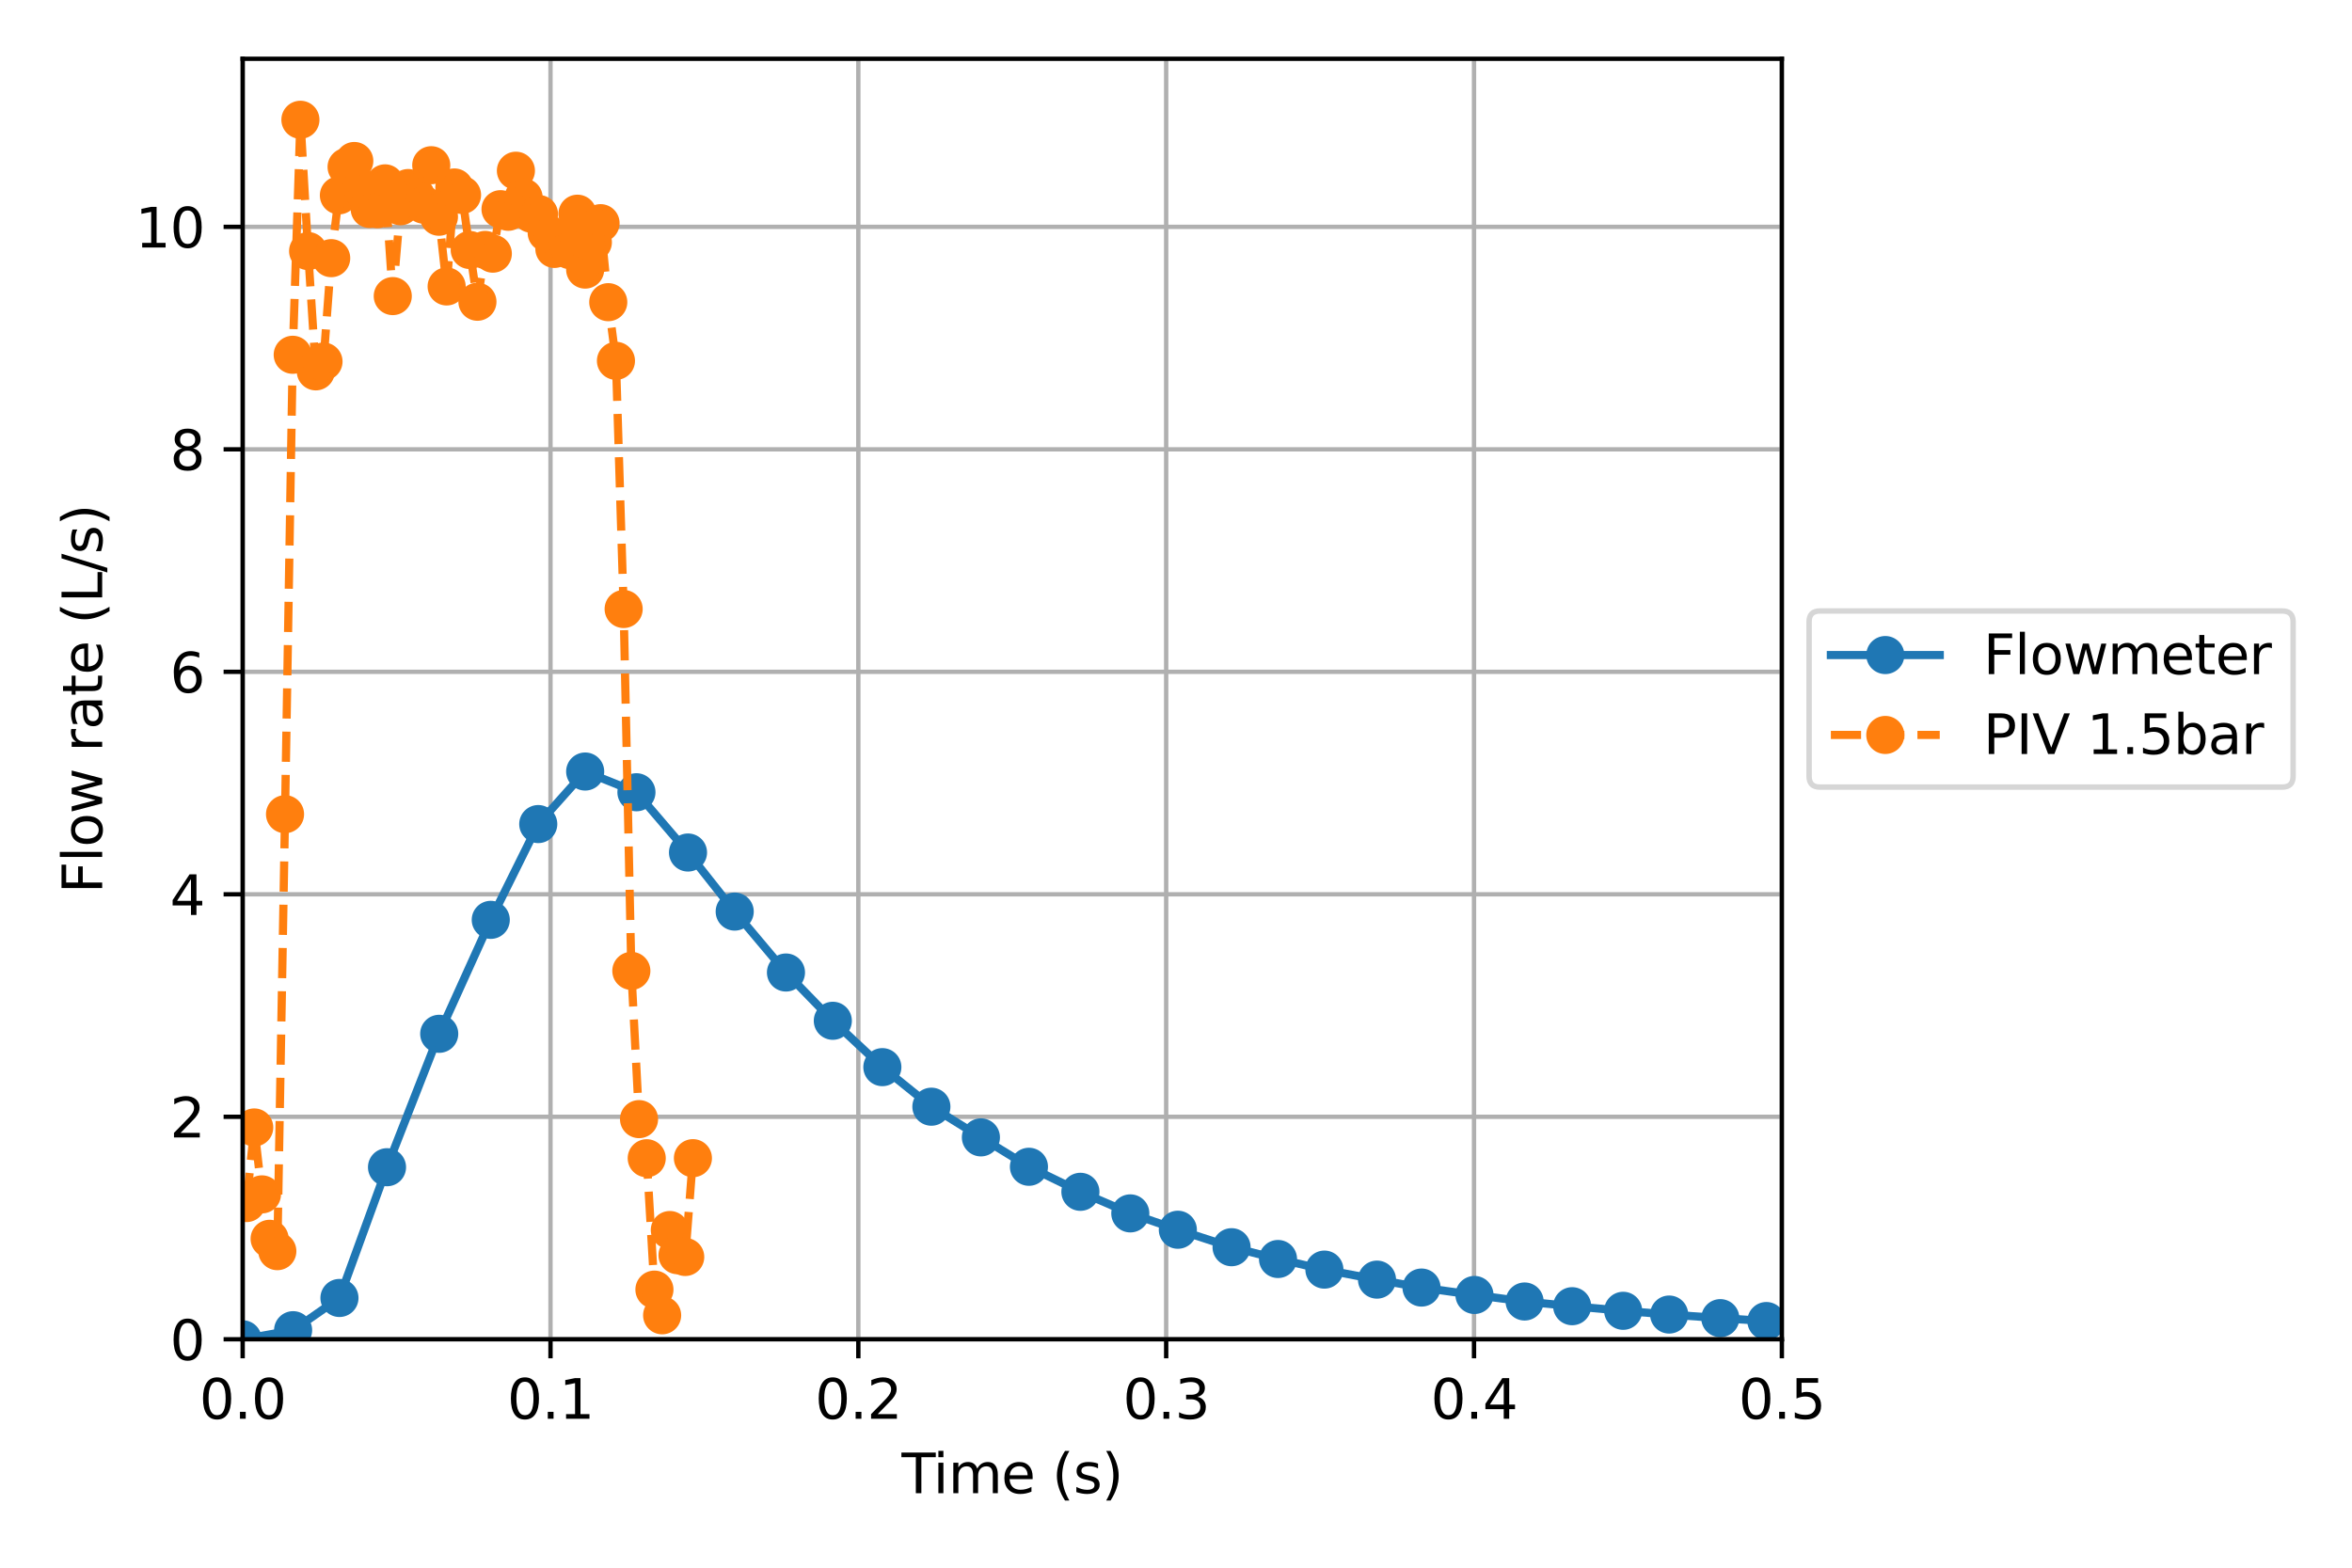 <?xml version="1.0" encoding="utf-8" standalone="no"?>
<!DOCTYPE svg PUBLIC "-//W3C//DTD SVG 1.1//EN"
  "http://www.w3.org/Graphics/SVG/1.1/DTD/svg11.dtd">
<svg xmlns:xlink="http://www.w3.org/1999/xlink" width="432pt" height="288pt" viewBox="0 0 432 288" xmlns="http://www.w3.org/2000/svg" version="1.1">
 <defs>
  <style type="text/css">*{stroke-linejoin: round; stroke-linecap: butt}</style>
 </defs>
 <g id="figure_1">
  <g id="patch_1">
   <path d="M 0 288 
L 432 288 
L 432 0 
L 0 0 
z
" style="fill: #ffffff"/>
  </g>
  <g id="axes_1">
   <g id="patch_2">
    <path d="M 44.57 246.04 
L 327.28 246.04 
L 327.28 10.8 
L 44.57 10.8 
z
" style="fill: #ffffff"/>
   </g>
   <g id="matplotlib.axis_1">
    <g id="xtick_1">
     <g id="line2d_1">
      <path d="M 44.57 246.04 
L 44.57 10.8 
" clip-path="url(#p2426b65e9e)" style="fill: none; stroke: #b0b0b0; stroke-width: 0.8; stroke-linecap: square"/>
     </g>
     <g id="line2d_2">
      <defs>
       <path id="mc294a49bb8" d="M 0 0 
L 0 3.5 
" style="stroke: #000000; stroke-width: 0.8"/>
      </defs>
      <g>
       <use xlink:href="#mc294a49bb8" x="44.57" y="246.04" style="stroke: #000000; stroke-width: 0.8"/>
      </g>
     </g>
     <g id="text_1">
      <!-- 0.0 -->
      <g transform="translate(36.618 260.638) scale(0.1 -0.1)">
       <defs>
        <path id="DejaVuSans-30" d="M 2034 4250 
Q 1547 4250 1301 3770 
Q 1056 3291 1056 2328 
Q 1056 1369 1301 889 
Q 1547 409 2034 409 
Q 2525 409 2770 889 
Q 3016 1369 3016 2328 
Q 3016 3291 2770 3770 
Q 2525 4250 2034 4250 
z
M 2034 4750 
Q 2819 4750 3233 4129 
Q 3647 3509 3647 2328 
Q 3647 1150 3233 529 
Q 2819 -91 2034 -91 
Q 1250 -91 836 529 
Q 422 1150 422 2328 
Q 422 3509 836 4129 
Q 1250 4750 2034 4750 
z
" transform="scale(0.016)"/>
        <path id="DejaVuSans-2e" d="M 684 794 
L 1344 794 
L 1344 0 
L 684 0 
L 684 794 
z
" transform="scale(0.016)"/>
       </defs>
       <use xlink:href="#DejaVuSans-30"/>
       <use xlink:href="#DejaVuSans-2e" transform="translate(63.623 0)"/>
       <use xlink:href="#DejaVuSans-30" transform="translate(95.41 0)"/>
      </g>
     </g>
    </g>
    <g id="xtick_2">
     <g id="line2d_3">
      <path d="M 101.112 246.04 
L 101.112 10.8 
" clip-path="url(#p2426b65e9e)" style="fill: none; stroke: #b0b0b0; stroke-width: 0.8; stroke-linecap: square"/>
     </g>
     <g id="line2d_4">
      <g>
       <use xlink:href="#mc294a49bb8" x="101.112" y="246.04" style="stroke: #000000; stroke-width: 0.8"/>
      </g>
     </g>
     <g id="text_2">
      <!-- 0.1 -->
      <g transform="translate(93.16 260.638) scale(0.1 -0.1)">
       <defs>
        <path id="DejaVuSans-31" d="M 794 531 
L 1825 531 
L 1825 4091 
L 703 3866 
L 703 4441 
L 1819 4666 
L 2450 4666 
L 2450 531 
L 3481 531 
L 3481 0 
L 794 0 
L 794 531 
z
" transform="scale(0.016)"/>
       </defs>
       <use xlink:href="#DejaVuSans-30"/>
       <use xlink:href="#DejaVuSans-2e" transform="translate(63.623 0)"/>
       <use xlink:href="#DejaVuSans-31" transform="translate(95.41 0)"/>
      </g>
     </g>
    </g>
    <g id="xtick_3">
     <g id="line2d_5">
      <path d="M 157.654 246.04 
L 157.654 10.8 
" clip-path="url(#p2426b65e9e)" style="fill: none; stroke: #b0b0b0; stroke-width: 0.8; stroke-linecap: square"/>
     </g>
     <g id="line2d_6">
      <g>
       <use xlink:href="#mc294a49bb8" x="157.654" y="246.04" style="stroke: #000000; stroke-width: 0.8"/>
      </g>
     </g>
     <g id="text_3">
      <!-- 0.2 -->
      <g transform="translate(149.702 260.638) scale(0.1 -0.1)">
       <defs>
        <path id="DejaVuSans-32" d="M 1228 531 
L 3431 531 
L 3431 0 
L 469 0 
L 469 531 
Q 828 903 1448 1529 
Q 2069 2156 2228 2338 
Q 2531 2678 2651 2914 
Q 2772 3150 2772 3378 
Q 2772 3750 2511 3984 
Q 2250 4219 1831 4219 
Q 1534 4219 1204 4116 
Q 875 4013 500 3803 
L 500 4441 
Q 881 4594 1212 4672 
Q 1544 4750 1819 4750 
Q 2544 4750 2975 4387 
Q 3406 4025 3406 3419 
Q 3406 3131 3298 2873 
Q 3191 2616 2906 2266 
Q 2828 2175 2409 1742 
Q 1991 1309 1228 531 
z
" transform="scale(0.016)"/>
       </defs>
       <use xlink:href="#DejaVuSans-30"/>
       <use xlink:href="#DejaVuSans-2e" transform="translate(63.623 0)"/>
       <use xlink:href="#DejaVuSans-32" transform="translate(95.41 0)"/>
      </g>
     </g>
    </g>
    <g id="xtick_4">
     <g id="line2d_7">
      <path d="M 214.196 246.04 
L 214.196 10.8 
" clip-path="url(#p2426b65e9e)" style="fill: none; stroke: #b0b0b0; stroke-width: 0.8; stroke-linecap: square"/>
     </g>
     <g id="line2d_8">
      <g>
       <use xlink:href="#mc294a49bb8" x="214.196" y="246.04" style="stroke: #000000; stroke-width: 0.8"/>
      </g>
     </g>
     <g id="text_4">
      <!-- 0.3 -->
      <g transform="translate(206.244 260.638) scale(0.1 -0.1)">
       <defs>
        <path id="DejaVuSans-33" d="M 2597 2516 
Q 3050 2419 3304 2112 
Q 3559 1806 3559 1356 
Q 3559 666 3084 287 
Q 2609 -91 1734 -91 
Q 1441 -91 1130 -33 
Q 819 25 488 141 
L 488 750 
Q 750 597 1062 519 
Q 1375 441 1716 441 
Q 2309 441 2620 675 
Q 2931 909 2931 1356 
Q 2931 1769 2642 2001 
Q 2353 2234 1838 2234 
L 1294 2234 
L 1294 2753 
L 1863 2753 
Q 2328 2753 2575 2939 
Q 2822 3125 2822 3475 
Q 2822 3834 2567 4026 
Q 2313 4219 1838 4219 
Q 1578 4219 1281 4162 
Q 984 4106 628 3988 
L 628 4550 
Q 988 4650 1302 4700 
Q 1616 4750 1894 4750 
Q 2613 4750 3031 4423 
Q 3450 4097 3450 3541 
Q 3450 3153 3228 2886 
Q 3006 2619 2597 2516 
z
" transform="scale(0.016)"/>
       </defs>
       <use xlink:href="#DejaVuSans-30"/>
       <use xlink:href="#DejaVuSans-2e" transform="translate(63.623 0)"/>
       <use xlink:href="#DejaVuSans-33" transform="translate(95.41 0)"/>
      </g>
     </g>
    </g>
    <g id="xtick_5">
     <g id="line2d_9">
      <path d="M 270.738 246.04 
L 270.738 10.8 
" clip-path="url(#p2426b65e9e)" style="fill: none; stroke: #b0b0b0; stroke-width: 0.8; stroke-linecap: square"/>
     </g>
     <g id="line2d_10">
      <g>
       <use xlink:href="#mc294a49bb8" x="270.738" y="246.04" style="stroke: #000000; stroke-width: 0.8"/>
      </g>
     </g>
     <g id="text_5">
      <!-- 0.4 -->
      <g transform="translate(262.786 260.638) scale(0.1 -0.1)">
       <defs>
        <path id="DejaVuSans-34" d="M 2419 4116 
L 825 1625 
L 2419 1625 
L 2419 4116 
z
M 2253 4666 
L 3047 4666 
L 3047 1625 
L 3713 1625 
L 3713 1100 
L 3047 1100 
L 3047 0 
L 2419 0 
L 2419 1100 
L 313 1100 
L 313 1709 
L 2253 4666 
z
" transform="scale(0.016)"/>
       </defs>
       <use xlink:href="#DejaVuSans-30"/>
       <use xlink:href="#DejaVuSans-2e" transform="translate(63.623 0)"/>
       <use xlink:href="#DejaVuSans-34" transform="translate(95.41 0)"/>
      </g>
     </g>
    </g>
    <g id="xtick_6">
     <g id="line2d_11">
      <path d="M 327.28 246.04 
L 327.28 10.8 
" clip-path="url(#p2426b65e9e)" style="fill: none; stroke: #b0b0b0; stroke-width: 0.8; stroke-linecap: square"/>
     </g>
     <g id="line2d_12">
      <g>
       <use xlink:href="#mc294a49bb8" x="327.28" y="246.04" style="stroke: #000000; stroke-width: 0.8"/>
      </g>
     </g>
     <g id="text_6">
      <!-- 0.5 -->
      <g transform="translate(319.328 260.638) scale(0.1 -0.1)">
       <defs>
        <path id="DejaVuSans-35" d="M 691 4666 
L 3169 4666 
L 3169 4134 
L 1269 4134 
L 1269 2991 
Q 1406 3038 1543 3061 
Q 1681 3084 1819 3084 
Q 2600 3084 3056 2656 
Q 3513 2228 3513 1497 
Q 3513 744 3044 326 
Q 2575 -91 1722 -91 
Q 1428 -91 1123 -41 
Q 819 9 494 109 
L 494 744 
Q 775 591 1075 516 
Q 1375 441 1709 441 
Q 2250 441 2565 725 
Q 2881 1009 2881 1497 
Q 2881 1984 2565 2268 
Q 2250 2553 1709 2553 
Q 1456 2553 1204 2497 
Q 953 2441 691 2322 
L 691 4666 
z
" transform="scale(0.016)"/>
       </defs>
       <use xlink:href="#DejaVuSans-30"/>
       <use xlink:href="#DejaVuSans-2e" transform="translate(63.623 0)"/>
       <use xlink:href="#DejaVuSans-35" transform="translate(95.41 0)"/>
      </g>
     </g>
    </g>
    <g id="text_7">
     <!-- Time (s) -->
     <g transform="translate(165.596 274.317) scale(0.1 -0.1)">
      <defs>
       <path id="DejaVuSans-54" d="M -19 4666 
L 3928 4666 
L 3928 4134 
L 2272 4134 
L 2272 0 
L 1638 0 
L 1638 4134 
L -19 4134 
L -19 4666 
z
" transform="scale(0.016)"/>
       <path id="DejaVuSans-69" d="M 603 3500 
L 1178 3500 
L 1178 0 
L 603 0 
L 603 3500 
z
M 603 4863 
L 1178 4863 
L 1178 4134 
L 603 4134 
L 603 4863 
z
" transform="scale(0.016)"/>
       <path id="DejaVuSans-6d" d="M 3328 2828 
Q 3544 3216 3844 3400 
Q 4144 3584 4550 3584 
Q 5097 3584 5394 3201 
Q 5691 2819 5691 2113 
L 5691 0 
L 5113 0 
L 5113 2094 
Q 5113 2597 4934 2840 
Q 4756 3084 4391 3084 
Q 3944 3084 3684 2787 
Q 3425 2491 3425 1978 
L 3425 0 
L 2847 0 
L 2847 2094 
Q 2847 2600 2669 2842 
Q 2491 3084 2119 3084 
Q 1678 3084 1418 2786 
Q 1159 2488 1159 1978 
L 1159 0 
L 581 0 
L 581 3500 
L 1159 3500 
L 1159 2956 
Q 1356 3278 1631 3431 
Q 1906 3584 2284 3584 
Q 2666 3584 2933 3390 
Q 3200 3197 3328 2828 
z
" transform="scale(0.016)"/>
       <path id="DejaVuSans-65" d="M 3597 1894 
L 3597 1613 
L 953 1613 
Q 991 1019 1311 708 
Q 1631 397 2203 397 
Q 2534 397 2845 478 
Q 3156 559 3463 722 
L 3463 178 
Q 3153 47 2828 -22 
Q 2503 -91 2169 -91 
Q 1331 -91 842 396 
Q 353 884 353 1716 
Q 353 2575 817 3079 
Q 1281 3584 2069 3584 
Q 2775 3584 3186 3129 
Q 3597 2675 3597 1894 
z
M 3022 2063 
Q 3016 2534 2758 2815 
Q 2500 3097 2075 3097 
Q 1594 3097 1305 2825 
Q 1016 2553 972 2059 
L 3022 2063 
z
" transform="scale(0.016)"/>
       <path id="DejaVuSans-20" transform="scale(0.016)"/>
       <path id="DejaVuSans-28" d="M 1984 4856 
Q 1566 4138 1362 3434 
Q 1159 2731 1159 2009 
Q 1159 1288 1364 580 
Q 1569 -128 1984 -844 
L 1484 -844 
Q 1016 -109 783 600 
Q 550 1309 550 2009 
Q 550 2706 781 3412 
Q 1013 4119 1484 4856 
L 1984 4856 
z
" transform="scale(0.016)"/>
       <path id="DejaVuSans-73" d="M 2834 3397 
L 2834 2853 
Q 2591 2978 2328 3040 
Q 2066 3103 1784 3103 
Q 1356 3103 1142 2972 
Q 928 2841 928 2578 
Q 928 2378 1081 2264 
Q 1234 2150 1697 2047 
L 1894 2003 
Q 2506 1872 2764 1633 
Q 3022 1394 3022 966 
Q 3022 478 2636 193 
Q 2250 -91 1575 -91 
Q 1294 -91 989 -36 
Q 684 19 347 128 
L 347 722 
Q 666 556 975 473 
Q 1284 391 1588 391 
Q 1994 391 2212 530 
Q 2431 669 2431 922 
Q 2431 1156 2273 1281 
Q 2116 1406 1581 1522 
L 1381 1569 
Q 847 1681 609 1914 
Q 372 2147 372 2553 
Q 372 3047 722 3315 
Q 1072 3584 1716 3584 
Q 2034 3584 2315 3537 
Q 2597 3491 2834 3397 
z
" transform="scale(0.016)"/>
       <path id="DejaVuSans-29" d="M 513 4856 
L 1013 4856 
Q 1481 4119 1714 3412 
Q 1947 2706 1947 2009 
Q 1947 1309 1714 600 
Q 1481 -109 1013 -844 
L 513 -844 
Q 928 -128 1133 580 
Q 1338 1288 1338 2009 
Q 1338 2731 1133 3434 
Q 928 4138 513 4856 
z
" transform="scale(0.016)"/>
      </defs>
      <use xlink:href="#DejaVuSans-54"/>
      <use xlink:href="#DejaVuSans-69" transform="translate(57.959 0)"/>
      <use xlink:href="#DejaVuSans-6d" transform="translate(85.742 0)"/>
      <use xlink:href="#DejaVuSans-65" transform="translate(183.154 0)"/>
      <use xlink:href="#DejaVuSans-20" transform="translate(244.678 0)"/>
      <use xlink:href="#DejaVuSans-28" transform="translate(276.465 0)"/>
      <use xlink:href="#DejaVuSans-73" transform="translate(315.479 0)"/>
      <use xlink:href="#DejaVuSans-29" transform="translate(367.578 0)"/>
     </g>
    </g>
   </g>
   <g id="matplotlib.axis_2">
    <g id="ytick_1">
     <g id="line2d_13">
      <path d="M 44.57 246.04 
L 327.28 246.04 
" clip-path="url(#p2426b65e9e)" style="fill: none; stroke: #b0b0b0; stroke-width: 0.8; stroke-linecap: square"/>
     </g>
     <g id="line2d_14">
      <defs>
       <path id="me7c63e0e25" d="M 0 0 
L -3.5 0 
" style="stroke: #000000; stroke-width: 0.8"/>
      </defs>
      <g>
       <use xlink:href="#me7c63e0e25" x="44.57" y="246.04" style="stroke: #000000; stroke-width: 0.8"/>
      </g>
     </g>
     <g id="text_8">
      <!-- 0 -->
      <g transform="translate(31.207 249.839) scale(0.1 -0.1)">
       <use xlink:href="#DejaVuSans-30"/>
      </g>
     </g>
    </g>
    <g id="ytick_2">
     <g id="line2d_15">
      <path d="M 44.57 205.166 
L 327.28 205.166 
" clip-path="url(#p2426b65e9e)" style="fill: none; stroke: #b0b0b0; stroke-width: 0.8; stroke-linecap: square"/>
     </g>
     <g id="line2d_16">
      <g>
       <use xlink:href="#me7c63e0e25" x="44.57" y="205.166" style="stroke: #000000; stroke-width: 0.8"/>
      </g>
     </g>
     <g id="text_9">
      <!-- 2 -->
      <g transform="translate(31.207 208.965) scale(0.1 -0.1)">
       <use xlink:href="#DejaVuSans-32"/>
      </g>
     </g>
    </g>
    <g id="ytick_3">
     <g id="line2d_17">
      <path d="M 44.57 164.293 
L 327.28 164.293 
" clip-path="url(#p2426b65e9e)" style="fill: none; stroke: #b0b0b0; stroke-width: 0.8; stroke-linecap: square"/>
     </g>
     <g id="line2d_18">
      <g>
       <use xlink:href="#me7c63e0e25" x="44.57" y="164.293" style="stroke: #000000; stroke-width: 0.8"/>
      </g>
     </g>
     <g id="text_10">
      <!-- 4 -->
      <g transform="translate(31.207 168.092) scale(0.1 -0.1)">
       <use xlink:href="#DejaVuSans-34"/>
      </g>
     </g>
    </g>
    <g id="ytick_4">
     <g id="line2d_19">
      <path d="M 44.57 123.419 
L 327.28 123.419 
" clip-path="url(#p2426b65e9e)" style="fill: none; stroke: #b0b0b0; stroke-width: 0.8; stroke-linecap: square"/>
     </g>
     <g id="line2d_20">
      <g>
       <use xlink:href="#me7c63e0e25" x="44.57" y="123.419" style="stroke: #000000; stroke-width: 0.8"/>
      </g>
     </g>
     <g id="text_11">
      <!-- 6 -->
      <g transform="translate(31.207 127.218) scale(0.1 -0.1)">
       <defs>
        <path id="DejaVuSans-36" d="M 2113 2584 
Q 1688 2584 1439 2293 
Q 1191 2003 1191 1497 
Q 1191 994 1439 701 
Q 1688 409 2113 409 
Q 2538 409 2786 701 
Q 3034 994 3034 1497 
Q 3034 2003 2786 2293 
Q 2538 2584 2113 2584 
z
M 3366 4563 
L 3366 3988 
Q 3128 4100 2886 4159 
Q 2644 4219 2406 4219 
Q 1781 4219 1451 3797 
Q 1122 3375 1075 2522 
Q 1259 2794 1537 2939 
Q 1816 3084 2150 3084 
Q 2853 3084 3261 2657 
Q 3669 2231 3669 1497 
Q 3669 778 3244 343 
Q 2819 -91 2113 -91 
Q 1303 -91 875 529 
Q 447 1150 447 2328 
Q 447 3434 972 4092 
Q 1497 4750 2381 4750 
Q 2619 4750 2861 4703 
Q 3103 4656 3366 4563 
z
" transform="scale(0.016)"/>
       </defs>
       <use xlink:href="#DejaVuSans-36"/>
      </g>
     </g>
    </g>
    <g id="ytick_5">
     <g id="line2d_21">
      <path d="M 44.57 82.545 
L 327.28 82.545 
" clip-path="url(#p2426b65e9e)" style="fill: none; stroke: #b0b0b0; stroke-width: 0.8; stroke-linecap: square"/>
     </g>
     <g id="line2d_22">
      <g>
       <use xlink:href="#me7c63e0e25" x="44.57" y="82.545" style="stroke: #000000; stroke-width: 0.8"/>
      </g>
     </g>
     <g id="text_12">
      <!-- 8 -->
      <g transform="translate(31.207 86.344) scale(0.1 -0.1)">
       <defs>
        <path id="DejaVuSans-38" d="M 2034 2216 
Q 1584 2216 1326 1975 
Q 1069 1734 1069 1313 
Q 1069 891 1326 650 
Q 1584 409 2034 409 
Q 2484 409 2743 651 
Q 3003 894 3003 1313 
Q 3003 1734 2745 1975 
Q 2488 2216 2034 2216 
z
M 1403 2484 
Q 997 2584 770 2862 
Q 544 3141 544 3541 
Q 544 4100 942 4425 
Q 1341 4750 2034 4750 
Q 2731 4750 3128 4425 
Q 3525 4100 3525 3541 
Q 3525 3141 3298 2862 
Q 3072 2584 2669 2484 
Q 3125 2378 3379 2068 
Q 3634 1759 3634 1313 
Q 3634 634 3220 271 
Q 2806 -91 2034 -91 
Q 1263 -91 848 271 
Q 434 634 434 1313 
Q 434 1759 690 2068 
Q 947 2378 1403 2484 
z
M 1172 3481 
Q 1172 3119 1398 2916 
Q 1625 2713 2034 2713 
Q 2441 2713 2670 2916 
Q 2900 3119 2900 3481 
Q 2900 3844 2670 4047 
Q 2441 4250 2034 4250 
Q 1625 4250 1398 4047 
Q 1172 3844 1172 3481 
z
" transform="scale(0.016)"/>
       </defs>
       <use xlink:href="#DejaVuSans-38"/>
      </g>
     </g>
    </g>
    <g id="ytick_6">
     <g id="line2d_23">
      <path d="M 44.57 41.671 
L 327.28 41.671 
" clip-path="url(#p2426b65e9e)" style="fill: none; stroke: #b0b0b0; stroke-width: 0.8; stroke-linecap: square"/>
     </g>
     <g id="line2d_24">
      <g>
       <use xlink:href="#me7c63e0e25" x="44.57" y="41.671" style="stroke: #000000; stroke-width: 0.8"/>
      </g>
     </g>
     <g id="text_13">
      <!-- 10 -->
      <g transform="translate(24.845 45.47) scale(0.1 -0.1)">
       <use xlink:href="#DejaVuSans-31"/>
       <use xlink:href="#DejaVuSans-30" transform="translate(63.623 0)"/>
      </g>
     </g>
    </g>
    <g id="text_14">
     <!-- Flow rate (L/s) -->
     <g transform="translate(18.765 164.144) rotate(-90) scale(0.1 -0.1)">
      <defs>
       <path id="DejaVuSans-46" d="M 628 4666 
L 3309 4666 
L 3309 4134 
L 1259 4134 
L 1259 2759 
L 3109 2759 
L 3109 2228 
L 1259 2228 
L 1259 0 
L 628 0 
L 628 4666 
z
" transform="scale(0.016)"/>
       <path id="DejaVuSans-6c" d="M 603 4863 
L 1178 4863 
L 1178 0 
L 603 0 
L 603 4863 
z
" transform="scale(0.016)"/>
       <path id="DejaVuSans-6f" d="M 1959 3097 
Q 1497 3097 1228 2736 
Q 959 2375 959 1747 
Q 959 1119 1226 758 
Q 1494 397 1959 397 
Q 2419 397 2687 759 
Q 2956 1122 2956 1747 
Q 2956 2369 2687 2733 
Q 2419 3097 1959 3097 
z
M 1959 3584 
Q 2709 3584 3137 3096 
Q 3566 2609 3566 1747 
Q 3566 888 3137 398 
Q 2709 -91 1959 -91 
Q 1206 -91 779 398 
Q 353 888 353 1747 
Q 353 2609 779 3096 
Q 1206 3584 1959 3584 
z
" transform="scale(0.016)"/>
       <path id="DejaVuSans-77" d="M 269 3500 
L 844 3500 
L 1563 769 
L 2278 3500 
L 2956 3500 
L 3675 769 
L 4391 3500 
L 4966 3500 
L 4050 0 
L 3372 0 
L 2619 2869 
L 1863 0 
L 1184 0 
L 269 3500 
z
" transform="scale(0.016)"/>
       <path id="DejaVuSans-72" d="M 2631 2963 
Q 2534 3019 2420 3045 
Q 2306 3072 2169 3072 
Q 1681 3072 1420 2755 
Q 1159 2438 1159 1844 
L 1159 0 
L 581 0 
L 581 3500 
L 1159 3500 
L 1159 2956 
Q 1341 3275 1631 3429 
Q 1922 3584 2338 3584 
Q 2397 3584 2469 3576 
Q 2541 3569 2628 3553 
L 2631 2963 
z
" transform="scale(0.016)"/>
       <path id="DejaVuSans-61" d="M 2194 1759 
Q 1497 1759 1228 1600 
Q 959 1441 959 1056 
Q 959 750 1161 570 
Q 1363 391 1709 391 
Q 2188 391 2477 730 
Q 2766 1069 2766 1631 
L 2766 1759 
L 2194 1759 
z
M 3341 1997 
L 3341 0 
L 2766 0 
L 2766 531 
Q 2569 213 2275 61 
Q 1981 -91 1556 -91 
Q 1019 -91 701 211 
Q 384 513 384 1019 
Q 384 1609 779 1909 
Q 1175 2209 1959 2209 
L 2766 2209 
L 2766 2266 
Q 2766 2663 2505 2880 
Q 2244 3097 1772 3097 
Q 1472 3097 1187 3025 
Q 903 2953 641 2809 
L 641 3341 
Q 956 3463 1253 3523 
Q 1550 3584 1831 3584 
Q 2591 3584 2966 3190 
Q 3341 2797 3341 1997 
z
" transform="scale(0.016)"/>
       <path id="DejaVuSans-74" d="M 1172 4494 
L 1172 3500 
L 2356 3500 
L 2356 3053 
L 1172 3053 
L 1172 1153 
Q 1172 725 1289 603 
Q 1406 481 1766 481 
L 2356 481 
L 2356 0 
L 1766 0 
Q 1100 0 847 248 
Q 594 497 594 1153 
L 594 3053 
L 172 3053 
L 172 3500 
L 594 3500 
L 594 4494 
L 1172 4494 
z
" transform="scale(0.016)"/>
       <path id="DejaVuSans-4c" d="M 628 4666 
L 1259 4666 
L 1259 531 
L 3531 531 
L 3531 0 
L 628 0 
L 628 4666 
z
" transform="scale(0.016)"/>
       <path id="DejaVuSans-2f" d="M 1625 4666 
L 2156 4666 
L 531 -594 
L 0 -594 
L 1625 4666 
z
" transform="scale(0.016)"/>
      </defs>
      <use xlink:href="#DejaVuSans-46"/>
      <use xlink:href="#DejaVuSans-6c" transform="translate(57.52 0)"/>
      <use xlink:href="#DejaVuSans-6f" transform="translate(85.303 0)"/>
      <use xlink:href="#DejaVuSans-77" transform="translate(146.484 0)"/>
      <use xlink:href="#DejaVuSans-20" transform="translate(228.271 0)"/>
      <use xlink:href="#DejaVuSans-72" transform="translate(260.059 0)"/>
      <use xlink:href="#DejaVuSans-61" transform="translate(301.172 0)"/>
      <use xlink:href="#DejaVuSans-74" transform="translate(362.451 0)"/>
      <use xlink:href="#DejaVuSans-65" transform="translate(401.66 0)"/>
      <use xlink:href="#DejaVuSans-20" transform="translate(463.184 0)"/>
      <use xlink:href="#DejaVuSans-28" transform="translate(494.971 0)"/>
      <use xlink:href="#DejaVuSans-4c" transform="translate(533.984 0)"/>
      <use xlink:href="#DejaVuSans-2f" transform="translate(589.697 0)"/>
      <use xlink:href="#DejaVuSans-73" transform="translate(623.389 0)"/>
      <use xlink:href="#DejaVuSans-29" transform="translate(675.488 0)"/>
     </g>
    </g>
   </g>
   <g id="line2d_25">
    <path d="M 44.57 246.04 
L 53.837 244.371 
L 62.348 238.451 
L 71.083 214.431 
L 80.672 189.92 
L 90.141 168.986 
L 98.863 151.39 
L 107.481 141.737 
L 116.897 145.545 
L 126.368 156.615 
L 134.946 167.467 
L 144.361 178.66 
L 152.967 187.529 
L 162.065 196.045 
L 171.071 203.313 
L 180.167 208.947 
L 188.988 214.349 
L 198.442 218.948 
L 207.608 222.912 
L 216.338 225.916 
L 226.206 229.125 
L 234.735 231.291 
L 243.259 233.24 
L 252.918 235.079 
L 261.094 236.537 
L 270.822 237.899 
L 280.031 239.098 
L 288.765 239.963 
L 298.132 240.808 
L 306.582 241.496 
L 315.976 242.157 
L 324.438 242.688 
L 334.438 243.192 
L 343.274 243.554 
L 352.306 243.894 
L 362.265 244.282 
L 370.52 244.562 
L 379.421 244.78 
L 388.809 244.936 
L 397.761 245.073 
L 406.044 245.182 
L 415.465 245.297 
L 424.733 245.461 
L 433 245.543 
" clip-path="url(#p2426b65e9e)" style="fill: none; stroke: #1f77b4; stroke-width: 1.5; stroke-linecap: square"/>
    <defs>
     <path id="md2656cf4a1" d="M 0 3 
C 0.796 3 1.559 2.684 2.121 2.121 
C 2.684 1.559 3 0.796 3 0 
C 3 -0.796 2.684 -1.559 2.121 -2.121 
C 1.559 -2.684 0.796 -3 0 -3 
C -0.796 -3 -1.559 -2.684 -2.121 -2.121 
C -2.684 -1.559 -3 -0.796 -3 0 
C -3 0.796 -2.684 1.559 -2.121 2.121 
C -1.559 2.684 -0.796 3 0 3 
z
" style="stroke: #1f77b4"/>
    </defs>
    <g clip-path="url(#p2426b65e9e)">
     <use xlink:href="#md2656cf4a1" x="44.57" y="246.04" style="fill: #1f77b4; stroke: #1f77b4"/>
     <use xlink:href="#md2656cf4a1" x="53.837" y="244.371" style="fill: #1f77b4; stroke: #1f77b4"/>
     <use xlink:href="#md2656cf4a1" x="62.348" y="238.451" style="fill: #1f77b4; stroke: #1f77b4"/>
     <use xlink:href="#md2656cf4a1" x="71.083" y="214.431" style="fill: #1f77b4; stroke: #1f77b4"/>
     <use xlink:href="#md2656cf4a1" x="80.672" y="189.92" style="fill: #1f77b4; stroke: #1f77b4"/>
     <use xlink:href="#md2656cf4a1" x="90.141" y="168.986" style="fill: #1f77b4; stroke: #1f77b4"/>
     <use xlink:href="#md2656cf4a1" x="98.863" y="151.39" style="fill: #1f77b4; stroke: #1f77b4"/>
     <use xlink:href="#md2656cf4a1" x="107.481" y="141.737" style="fill: #1f77b4; stroke: #1f77b4"/>
     <use xlink:href="#md2656cf4a1" x="116.897" y="145.545" style="fill: #1f77b4; stroke: #1f77b4"/>
     <use xlink:href="#md2656cf4a1" x="126.368" y="156.615" style="fill: #1f77b4; stroke: #1f77b4"/>
     <use xlink:href="#md2656cf4a1" x="134.946" y="167.467" style="fill: #1f77b4; stroke: #1f77b4"/>
     <use xlink:href="#md2656cf4a1" x="144.361" y="178.66" style="fill: #1f77b4; stroke: #1f77b4"/>
     <use xlink:href="#md2656cf4a1" x="152.967" y="187.529" style="fill: #1f77b4; stroke: #1f77b4"/>
     <use xlink:href="#md2656cf4a1" x="162.065" y="196.045" style="fill: #1f77b4; stroke: #1f77b4"/>
     <use xlink:href="#md2656cf4a1" x="171.071" y="203.313" style="fill: #1f77b4; stroke: #1f77b4"/>
     <use xlink:href="#md2656cf4a1" x="180.167" y="208.947" style="fill: #1f77b4; stroke: #1f77b4"/>
     <use xlink:href="#md2656cf4a1" x="188.988" y="214.349" style="fill: #1f77b4; stroke: #1f77b4"/>
     <use xlink:href="#md2656cf4a1" x="198.442" y="218.948" style="fill: #1f77b4; stroke: #1f77b4"/>
     <use xlink:href="#md2656cf4a1" x="207.608" y="222.912" style="fill: #1f77b4; stroke: #1f77b4"/>
     <use xlink:href="#md2656cf4a1" x="216.338" y="225.916" style="fill: #1f77b4; stroke: #1f77b4"/>
     <use xlink:href="#md2656cf4a1" x="226.206" y="229.125" style="fill: #1f77b4; stroke: #1f77b4"/>
     <use xlink:href="#md2656cf4a1" x="234.735" y="231.291" style="fill: #1f77b4; stroke: #1f77b4"/>
     <use xlink:href="#md2656cf4a1" x="243.259" y="233.24" style="fill: #1f77b4; stroke: #1f77b4"/>
     <use xlink:href="#md2656cf4a1" x="252.918" y="235.079" style="fill: #1f77b4; stroke: #1f77b4"/>
     <use xlink:href="#md2656cf4a1" x="261.094" y="236.537" style="fill: #1f77b4; stroke: #1f77b4"/>
     <use xlink:href="#md2656cf4a1" x="270.822" y="237.899" style="fill: #1f77b4; stroke: #1f77b4"/>
     <use xlink:href="#md2656cf4a1" x="280.031" y="239.098" style="fill: #1f77b4; stroke: #1f77b4"/>
     <use xlink:href="#md2656cf4a1" x="288.765" y="239.963" style="fill: #1f77b4; stroke: #1f77b4"/>
     <use xlink:href="#md2656cf4a1" x="298.132" y="240.808" style="fill: #1f77b4; stroke: #1f77b4"/>
     <use xlink:href="#md2656cf4a1" x="306.582" y="241.496" style="fill: #1f77b4; stroke: #1f77b4"/>
     <use xlink:href="#md2656cf4a1" x="315.976" y="242.157" style="fill: #1f77b4; stroke: #1f77b4"/>
     <use xlink:href="#md2656cf4a1" x="324.438" y="242.688" style="fill: #1f77b4; stroke: #1f77b4"/>
     <use xlink:href="#md2656cf4a1" x="334.438" y="243.192" style="fill: #1f77b4; stroke: #1f77b4"/>
     <use xlink:href="#md2656cf4a1" x="343.274" y="243.554" style="fill: #1f77b4; stroke: #1f77b4"/>
     <use xlink:href="#md2656cf4a1" x="352.306" y="243.894" style="fill: #1f77b4; stroke: #1f77b4"/>
     <use xlink:href="#md2656cf4a1" x="362.265" y="244.282" style="fill: #1f77b4; stroke: #1f77b4"/>
     <use xlink:href="#md2656cf4a1" x="370.52" y="244.562" style="fill: #1f77b4; stroke: #1f77b4"/>
     <use xlink:href="#md2656cf4a1" x="379.421" y="244.78" style="fill: #1f77b4; stroke: #1f77b4"/>
     <use xlink:href="#md2656cf4a1" x="388.809" y="244.936" style="fill: #1f77b4; stroke: #1f77b4"/>
     <use xlink:href="#md2656cf4a1" x="397.761" y="245.073" style="fill: #1f77b4; stroke: #1f77b4"/>
     <use xlink:href="#md2656cf4a1" x="406.044" y="245.182" style="fill: #1f77b4; stroke: #1f77b4"/>
     <use xlink:href="#md2656cf4a1" x="415.465" y="245.297" style="fill: #1f77b4; stroke: #1f77b4"/>
     <use xlink:href="#md2656cf4a1" x="424.733" y="245.461" style="fill: #1f77b4; stroke: #1f77b4"/>
     <use xlink:href="#md2656cf4a1" x="434.31" y="245.556" style="fill: #1f77b4; stroke: #1f77b4"/>
     <use xlink:href="#md2656cf4a1" x="443.514" y="245.631" style="fill: #1f77b4; stroke: #1f77b4"/>
     <use xlink:href="#md2656cf4a1" x="451.167" y="245.699" style="fill: #1f77b4; stroke: #1f77b4"/>
     <use xlink:href="#md2656cf4a1" x="460.769" y="245.795" style="fill: #1f77b4; stroke: #1f77b4"/>
     <use xlink:href="#md2656cf4a1" x="469.419" y="245.836" style="fill: #1f77b4; stroke: #1f77b4"/>
     <use xlink:href="#md2656cf4a1" x="478.182" y="245.89" style="fill: #1f77b4; stroke: #1f77b4"/>
     <use xlink:href="#md2656cf4a1" x="487.982" y="245.931" style="fill: #1f77b4; stroke: #1f77b4"/>
     <use xlink:href="#md2656cf4a1" x="496.632" y="245.958" style="fill: #1f77b4; stroke: #1f77b4"/>
     <use xlink:href="#md2656cf4a1" x="506.819" y="245.986" style="fill: #1f77b4; stroke: #1f77b4"/>
     <use xlink:href="#md2656cf4a1" x="515.48" y="246.006" style="fill: #1f77b4; stroke: #1f77b4"/>
     <use xlink:href="#md2656cf4a1" x="524.311" y="246.067" style="fill: #1f77b4; stroke: #1f77b4"/>
     <use xlink:href="#md2656cf4a1" x="533.627" y="246.088" style="fill: #1f77b4; stroke: #1f77b4"/>
    </g>
   </g>
   <g id="line2d_26">
    <path d="M 45.284 221.013 
L 46.697 207.126 
L 48.111 219.419 
L 49.524 227.581 
L 50.938 229.851 
L 52.352 149.576 
L 53.765 65.177 
L 55.179 22.004 
L 56.592 46.126 
L 58.006 68.222 
L 59.419 66.423 
L 60.833 47.427 
L 62.246 35.889 
L 63.66 30.67 
L 65.074 29.576 
L 66.487 34.603 
L 67.901 38.391 
L 69.314 38.436 
L 70.728 33.684 
L 72.141 54.396 
L 73.555 37.892 
L 74.968 34.547 
L 76.382 35.981 
L 77.795 37.593 
L 79.209 30.353 
L 80.623 39.818 
L 82.036 52.623 
L 83.45 34.441 
L 84.863 35.817 
L 86.277 45.927 
L 87.69 55.433 
L 89.104 45.916 
L 90.517 46.599 
L 91.931 38.43 
L 93.345 38.907 
L 94.758 31.364 
L 96.172 36.277 
L 97.585 39.258 
L 98.999 39.33 
L 100.412 42.775 
L 101.826 45.733 
L 103.239 45.029 
L 104.653 45.949 
L 106.066 39.26 
L 107.48 49.526 
L 108.894 44.511 
L 110.307 40.999 
L 111.721 55.513 
L 113.134 66.289 
L 114.548 111.88 
L 115.961 178.36 
L 117.375 205.595 
L 118.788 212.782 
L 120.202 236.915 
L 121.616 241.633 
L 123.029 225.969 
L 124.443 230.592 
L 125.856 230.919 
L 127.27 212.768 
" clip-path="url(#p2426b65e9e)" style="fill: none; stroke-dasharray: 5.55,2.4; stroke-dashoffset: 0; stroke: #ff7f0e; stroke-width: 1.5"/>
    <defs>
     <path id="m20d4e497f0" d="M 0 3 
C 0.796 3 1.559 2.684 2.121 2.121 
C 2.684 1.559 3 0.796 3 0 
C 3 -0.796 2.684 -1.559 2.121 -2.121 
C 1.559 -2.684 0.796 -3 0 -3 
C -0.796 -3 -1.559 -2.684 -2.121 -2.121 
C -2.684 -1.559 -3 -0.796 -3 0 
C -3 0.796 -2.684 1.559 -2.121 2.121 
C -1.559 2.684 -0.796 3 0 3 
z
" style="stroke: #ff7f0e"/>
    </defs>
    <g clip-path="url(#p2426b65e9e)">
     <use xlink:href="#m20d4e497f0" x="45.284" y="221.013" style="fill: #ff7f0e; stroke: #ff7f0e"/>
     <use xlink:href="#m20d4e497f0" x="46.697" y="207.126" style="fill: #ff7f0e; stroke: #ff7f0e"/>
     <use xlink:href="#m20d4e497f0" x="48.111" y="219.419" style="fill: #ff7f0e; stroke: #ff7f0e"/>
     <use xlink:href="#m20d4e497f0" x="49.524" y="227.581" style="fill: #ff7f0e; stroke: #ff7f0e"/>
     <use xlink:href="#m20d4e497f0" x="50.938" y="229.851" style="fill: #ff7f0e; stroke: #ff7f0e"/>
     <use xlink:href="#m20d4e497f0" x="52.352" y="149.576" style="fill: #ff7f0e; stroke: #ff7f0e"/>
     <use xlink:href="#m20d4e497f0" x="53.765" y="65.177" style="fill: #ff7f0e; stroke: #ff7f0e"/>
     <use xlink:href="#m20d4e497f0" x="55.179" y="22.004" style="fill: #ff7f0e; stroke: #ff7f0e"/>
     <use xlink:href="#m20d4e497f0" x="56.592" y="46.126" style="fill: #ff7f0e; stroke: #ff7f0e"/>
     <use xlink:href="#m20d4e497f0" x="58.006" y="68.222" style="fill: #ff7f0e; stroke: #ff7f0e"/>
     <use xlink:href="#m20d4e497f0" x="59.419" y="66.423" style="fill: #ff7f0e; stroke: #ff7f0e"/>
     <use xlink:href="#m20d4e497f0" x="60.833" y="47.427" style="fill: #ff7f0e; stroke: #ff7f0e"/>
     <use xlink:href="#m20d4e497f0" x="62.246" y="35.889" style="fill: #ff7f0e; stroke: #ff7f0e"/>
     <use xlink:href="#m20d4e497f0" x="63.66" y="30.67" style="fill: #ff7f0e; stroke: #ff7f0e"/>
     <use xlink:href="#m20d4e497f0" x="65.074" y="29.576" style="fill: #ff7f0e; stroke: #ff7f0e"/>
     <use xlink:href="#m20d4e497f0" x="66.487" y="34.603" style="fill: #ff7f0e; stroke: #ff7f0e"/>
     <use xlink:href="#m20d4e497f0" x="67.901" y="38.391" style="fill: #ff7f0e; stroke: #ff7f0e"/>
     <use xlink:href="#m20d4e497f0" x="69.314" y="38.436" style="fill: #ff7f0e; stroke: #ff7f0e"/>
     <use xlink:href="#m20d4e497f0" x="70.728" y="33.684" style="fill: #ff7f0e; stroke: #ff7f0e"/>
     <use xlink:href="#m20d4e497f0" x="72.141" y="54.396" style="fill: #ff7f0e; stroke: #ff7f0e"/>
     <use xlink:href="#m20d4e497f0" x="73.555" y="37.892" style="fill: #ff7f0e; stroke: #ff7f0e"/>
     <use xlink:href="#m20d4e497f0" x="74.968" y="34.547" style="fill: #ff7f0e; stroke: #ff7f0e"/>
     <use xlink:href="#m20d4e497f0" x="76.382" y="35.981" style="fill: #ff7f0e; stroke: #ff7f0e"/>
     <use xlink:href="#m20d4e497f0" x="77.795" y="37.593" style="fill: #ff7f0e; stroke: #ff7f0e"/>
     <use xlink:href="#m20d4e497f0" x="79.209" y="30.353" style="fill: #ff7f0e; stroke: #ff7f0e"/>
     <use xlink:href="#m20d4e497f0" x="80.623" y="39.818" style="fill: #ff7f0e; stroke: #ff7f0e"/>
     <use xlink:href="#m20d4e497f0" x="82.036" y="52.623" style="fill: #ff7f0e; stroke: #ff7f0e"/>
     <use xlink:href="#m20d4e497f0" x="83.45" y="34.441" style="fill: #ff7f0e; stroke: #ff7f0e"/>
     <use xlink:href="#m20d4e497f0" x="84.863" y="35.817" style="fill: #ff7f0e; stroke: #ff7f0e"/>
     <use xlink:href="#m20d4e497f0" x="86.277" y="45.927" style="fill: #ff7f0e; stroke: #ff7f0e"/>
     <use xlink:href="#m20d4e497f0" x="87.69" y="55.433" style="fill: #ff7f0e; stroke: #ff7f0e"/>
     <use xlink:href="#m20d4e497f0" x="89.104" y="45.916" style="fill: #ff7f0e; stroke: #ff7f0e"/>
     <use xlink:href="#m20d4e497f0" x="90.517" y="46.599" style="fill: #ff7f0e; stroke: #ff7f0e"/>
     <use xlink:href="#m20d4e497f0" x="91.931" y="38.43" style="fill: #ff7f0e; stroke: #ff7f0e"/>
     <use xlink:href="#m20d4e497f0" x="93.345" y="38.907" style="fill: #ff7f0e; stroke: #ff7f0e"/>
     <use xlink:href="#m20d4e497f0" x="94.758" y="31.364" style="fill: #ff7f0e; stroke: #ff7f0e"/>
     <use xlink:href="#m20d4e497f0" x="96.172" y="36.277" style="fill: #ff7f0e; stroke: #ff7f0e"/>
     <use xlink:href="#m20d4e497f0" x="97.585" y="39.258" style="fill: #ff7f0e; stroke: #ff7f0e"/>
     <use xlink:href="#m20d4e497f0" x="98.999" y="39.33" style="fill: #ff7f0e; stroke: #ff7f0e"/>
     <use xlink:href="#m20d4e497f0" x="100.412" y="42.775" style="fill: #ff7f0e; stroke: #ff7f0e"/>
     <use xlink:href="#m20d4e497f0" x="101.826" y="45.733" style="fill: #ff7f0e; stroke: #ff7f0e"/>
     <use xlink:href="#m20d4e497f0" x="103.239" y="45.029" style="fill: #ff7f0e; stroke: #ff7f0e"/>
     <use xlink:href="#m20d4e497f0" x="104.653" y="45.949" style="fill: #ff7f0e; stroke: #ff7f0e"/>
     <use xlink:href="#m20d4e497f0" x="106.066" y="39.26" style="fill: #ff7f0e; stroke: #ff7f0e"/>
     <use xlink:href="#m20d4e497f0" x="107.48" y="49.526" style="fill: #ff7f0e; stroke: #ff7f0e"/>
     <use xlink:href="#m20d4e497f0" x="108.894" y="44.511" style="fill: #ff7f0e; stroke: #ff7f0e"/>
     <use xlink:href="#m20d4e497f0" x="110.307" y="40.999" style="fill: #ff7f0e; stroke: #ff7f0e"/>
     <use xlink:href="#m20d4e497f0" x="111.721" y="55.513" style="fill: #ff7f0e; stroke: #ff7f0e"/>
     <use xlink:href="#m20d4e497f0" x="113.134" y="66.289" style="fill: #ff7f0e; stroke: #ff7f0e"/>
     <use xlink:href="#m20d4e497f0" x="114.548" y="111.88" style="fill: #ff7f0e; stroke: #ff7f0e"/>
     <use xlink:href="#m20d4e497f0" x="115.961" y="178.36" style="fill: #ff7f0e; stroke: #ff7f0e"/>
     <use xlink:href="#m20d4e497f0" x="117.375" y="205.595" style="fill: #ff7f0e; stroke: #ff7f0e"/>
     <use xlink:href="#m20d4e497f0" x="118.788" y="212.782" style="fill: #ff7f0e; stroke: #ff7f0e"/>
     <use xlink:href="#m20d4e497f0" x="120.202" y="236.915" style="fill: #ff7f0e; stroke: #ff7f0e"/>
     <use xlink:href="#m20d4e497f0" x="121.616" y="241.633" style="fill: #ff7f0e; stroke: #ff7f0e"/>
     <use xlink:href="#m20d4e497f0" x="123.029" y="225.969" style="fill: #ff7f0e; stroke: #ff7f0e"/>
     <use xlink:href="#m20d4e497f0" x="124.443" y="230.592" style="fill: #ff7f0e; stroke: #ff7f0e"/>
     <use xlink:href="#m20d4e497f0" x="125.856" y="230.919" style="fill: #ff7f0e; stroke: #ff7f0e"/>
     <use xlink:href="#m20d4e497f0" x="127.27" y="212.768" style="fill: #ff7f0e; stroke: #ff7f0e"/>
    </g>
   </g>
   <g id="patch_3">
    <path d="M 44.57 246.04 
L 44.57 10.8 
" style="fill: none; stroke: #000000; stroke-width: 0.8; stroke-linejoin: miter; stroke-linecap: square"/>
   </g>
   <g id="patch_4">
    <path d="M 327.28 246.04 
L 327.28 10.8 
" style="fill: none; stroke: #000000; stroke-width: 0.8; stroke-linejoin: miter; stroke-linecap: square"/>
   </g>
   <g id="patch_5">
    <path d="M 44.57 246.04 
L 327.28 246.04 
" style="fill: none; stroke: #000000; stroke-width: 0.8; stroke-linejoin: miter; stroke-linecap: square"/>
   </g>
   <g id="patch_6">
    <path d="M 44.57 10.8 
L 327.28 10.8 
" style="fill: none; stroke: #000000; stroke-width: 0.8; stroke-linejoin: miter; stroke-linecap: square"/>
   </g>
   <g id="legend_1">
    <g id="patch_7">
     <path d="M 334.28 144.598 
L 419.185 144.598 
Q 421.185 144.598 421.185 142.598 
L 421.185 114.242 
Q 421.185 112.242 419.185 112.242 
L 334.28 112.242 
Q 332.28 112.242 332.28 114.242 
L 332.28 142.598 
Q 332.28 144.598 334.28 144.598 
z
" style="fill: #ffffff; opacity: 0.8; stroke: #cccccc; stroke-linejoin: miter"/>
    </g>
    <g id="line2d_27">
     <path d="M 336.28 120.34 
L 346.28 120.34 
L 356.28 120.34 
" style="fill: none; stroke: #1f77b4; stroke-width: 1.5; stroke-linecap: square"/>
     <g>
      <use xlink:href="#md2656cf4a1" x="346.28" y="120.34" style="fill: #1f77b4; stroke: #1f77b4"/>
     </g>
    </g>
    <g id="text_15">
     <!-- Flowmeter -->
     <g transform="translate(364.28 123.84) scale(0.1 -0.1)">
      <use xlink:href="#DejaVuSans-46"/>
      <use xlink:href="#DejaVuSans-6c" transform="translate(57.52 0)"/>
      <use xlink:href="#DejaVuSans-6f" transform="translate(85.303 0)"/>
      <use xlink:href="#DejaVuSans-77" transform="translate(146.484 0)"/>
      <use xlink:href="#DejaVuSans-6d" transform="translate(228.271 0)"/>
      <use xlink:href="#DejaVuSans-65" transform="translate(325.684 0)"/>
      <use xlink:href="#DejaVuSans-74" transform="translate(387.207 0)"/>
      <use xlink:href="#DejaVuSans-65" transform="translate(426.416 0)"/>
      <use xlink:href="#DejaVuSans-72" transform="translate(487.939 0)"/>
     </g>
    </g>
    <g id="line2d_28">
     <path d="M 336.28 135.018 
L 346.28 135.018 
L 356.28 135.018 
" style="fill: none; stroke-dasharray: 5.55,2.4; stroke-dashoffset: 0; stroke: #ff7f0e; stroke-width: 1.5"/>
     <g>
      <use xlink:href="#m20d4e497f0" x="346.28" y="135.018" style="fill: #ff7f0e; stroke: #ff7f0e"/>
     </g>
    </g>
    <g id="text_16">
     <!-- PIV 1.5bar -->
     <g transform="translate(364.28 138.518) scale(0.1 -0.1)">
      <defs>
       <path id="DejaVuSans-50" d="M 1259 4147 
L 1259 2394 
L 2053 2394 
Q 2494 2394 2734 2622 
Q 2975 2850 2975 3272 
Q 2975 3691 2734 3919 
Q 2494 4147 2053 4147 
L 1259 4147 
z
M 628 4666 
L 2053 4666 
Q 2838 4666 3239 4311 
Q 3641 3956 3641 3272 
Q 3641 2581 3239 2228 
Q 2838 1875 2053 1875 
L 1259 1875 
L 1259 0 
L 628 0 
L 628 4666 
z
" transform="scale(0.016)"/>
       <path id="DejaVuSans-49" d="M 628 4666 
L 1259 4666 
L 1259 0 
L 628 0 
L 628 4666 
z
" transform="scale(0.016)"/>
       <path id="DejaVuSans-56" d="M 1831 0 
L 50 4666 
L 709 4666 
L 2188 738 
L 3669 4666 
L 4325 4666 
L 2547 0 
L 1831 0 
z
" transform="scale(0.016)"/>
       <path id="DejaVuSans-62" d="M 3116 1747 
Q 3116 2381 2855 2742 
Q 2594 3103 2138 3103 
Q 1681 3103 1420 2742 
Q 1159 2381 1159 1747 
Q 1159 1113 1420 752 
Q 1681 391 2138 391 
Q 2594 391 2855 752 
Q 3116 1113 3116 1747 
z
M 1159 2969 
Q 1341 3281 1617 3432 
Q 1894 3584 2278 3584 
Q 2916 3584 3314 3078 
Q 3713 2572 3713 1747 
Q 3713 922 3314 415 
Q 2916 -91 2278 -91 
Q 1894 -91 1617 61 
Q 1341 213 1159 525 
L 1159 0 
L 581 0 
L 581 4863 
L 1159 4863 
L 1159 2969 
z
" transform="scale(0.016)"/>
      </defs>
      <use xlink:href="#DejaVuSans-50"/>
      <use xlink:href="#DejaVuSans-49" transform="translate(60.303 0)"/>
      <use xlink:href="#DejaVuSans-56" transform="translate(89.795 0)"/>
      <use xlink:href="#DejaVuSans-20" transform="translate(158.203 0)"/>
      <use xlink:href="#DejaVuSans-31" transform="translate(189.99 0)"/>
      <use xlink:href="#DejaVuSans-2e" transform="translate(253.613 0)"/>
      <use xlink:href="#DejaVuSans-35" transform="translate(285.4 0)"/>
      <use xlink:href="#DejaVuSans-62" transform="translate(349.023 0)"/>
      <use xlink:href="#DejaVuSans-61" transform="translate(412.5 0)"/>
      <use xlink:href="#DejaVuSans-72" transform="translate(473.779 0)"/>
     </g>
    </g>
   </g>
  </g>
 </g>
 <defs>
  <clipPath id="p2426b65e9e">
   <rect x="44.57" y="10.8" width="282.71" height="235.24"/>
  </clipPath>
 </defs>
</svg>
